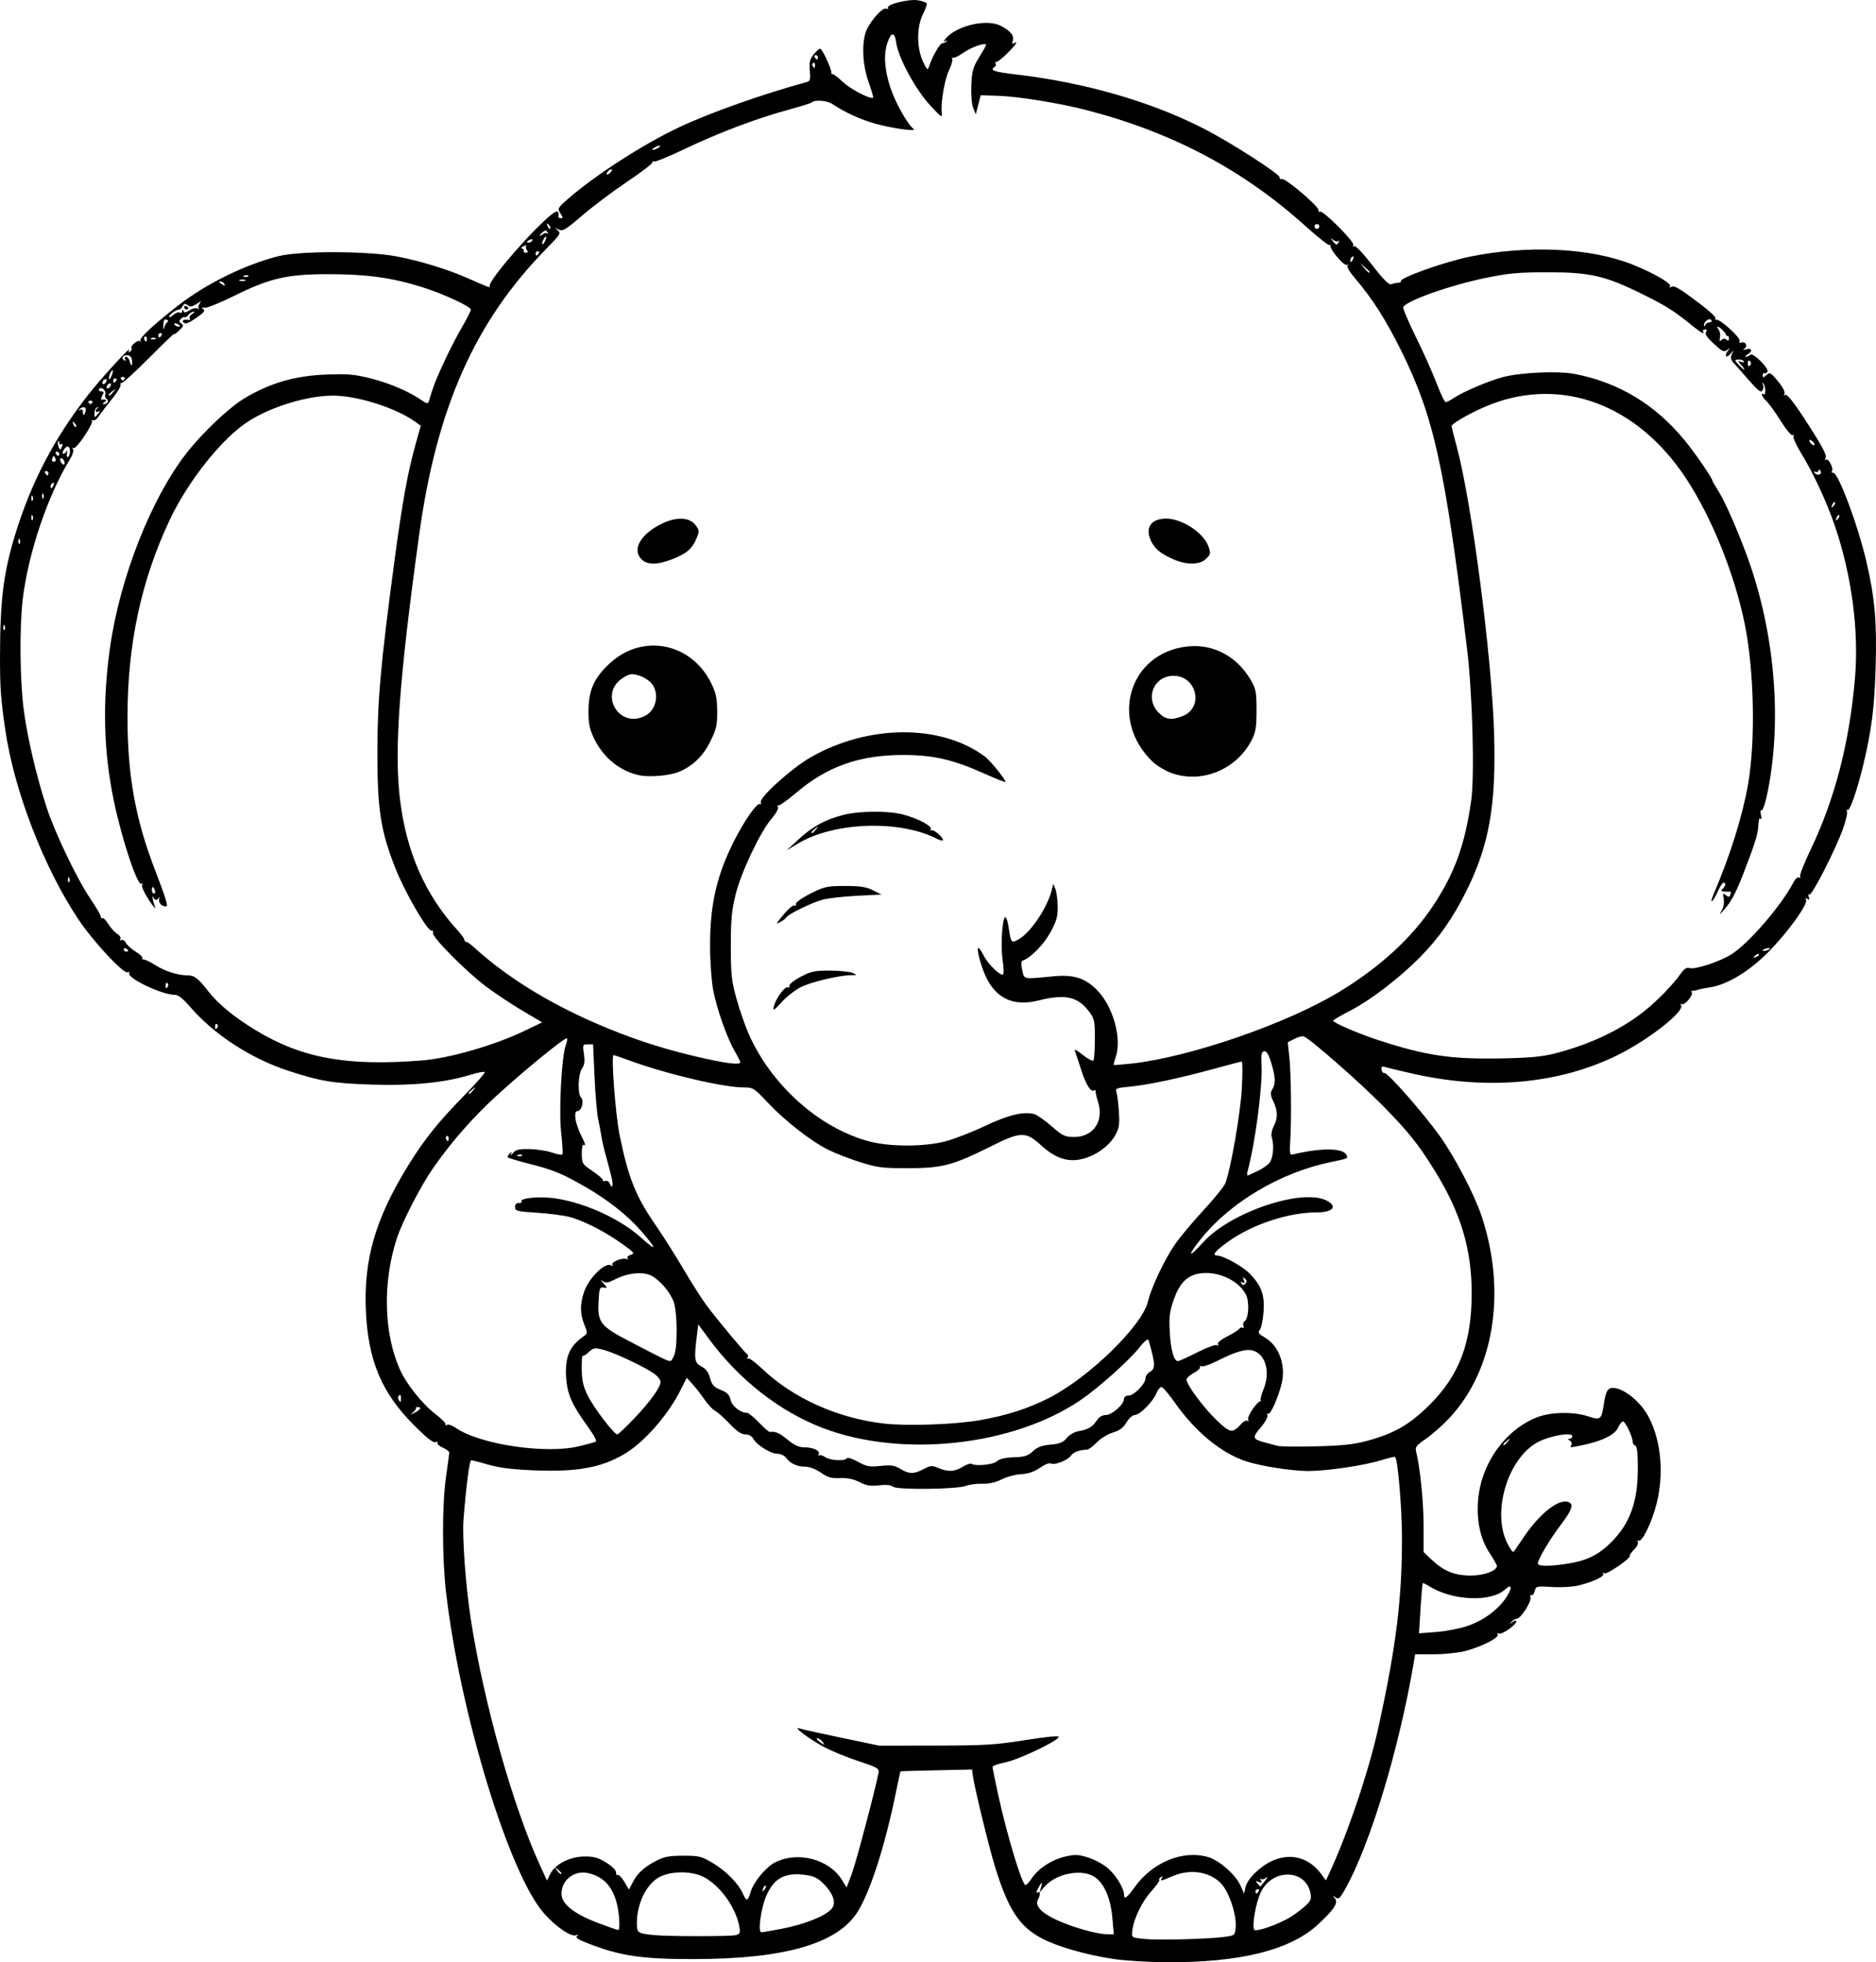 <?xml version="1.0" encoding="UTF-8" standalone="no"?>
<!-- Created with Inkscape (http://www.inkscape.org/) -->

<svg
   width="230.279mm"
   height="240.898mm"
   viewBox="0 0 230.28 240.898"
   version="1.1"
   id="svg1"
   xml:space="preserve"
   xmlns="http://www.w3.org/2000/svg"
   xmlns:svg="http://www.w3.org/2000/svg"><defs
     id="defs1" /><g
     id="layer1"
     transform="translate(54.083,51.439)"><path
       style="fill:#000000"
       d="m 82.564,189.055 c -3.354,-0.502 -6.893,-1.524 -8.801,-2.54 -2.741,-1.461 -4.101,-3.556 -5.716,-8.805 -0.774,-2.515 -2.55,-9.834 -2.729,-11.245 l -0.084,-0.661 -4.366,0.093 c -2.401,0.051 -4.387,0.113 -4.414,0.137 -0.027,0.024 -0.301,1.281 -0.609,2.793 -1.267,6.216 -3.041,11.767 -4.575,14.315 -2.416,4.014 -8.891,5.918 -20.168,5.933 -6.537,0.008 -9.172,-0.397 -13.297,-2.044 -0.978,-0.39 -1.292,-0.627 -1.058,-0.795 0.229,-0.165 0.182,-0.191 -0.15,-0.084 -0.628,0.204 -2.429,-1.036 -3.893,-2.679 -4.275,-4.802 -10.302,-24.529 -12.026,-39.362 -0.503,-4.326 -0.506,-10.841 -0.006,-14.289 0.211,-1.455 0.387,-2.766 0.392,-2.912 0.005,-0.146 -0.349,-0.425 -0.787,-0.618 -0.437,-0.194 -0.729,-0.459 -0.648,-0.591 0.081,-0.131 -0.037,-0.168 -0.262,-0.082 -0.278,0.107 -1.154,-0.595 -2.728,-2.186 -3.863,-3.904 -5.505,-7.794 -5.802,-13.747 -0.323,-6.467 1.158,-11.565 5.293,-18.214 1.909,-3.071 3.637,-5.224 6.691,-8.337 1.492,-1.522 2.663,-2.849 2.601,-2.949 -0.062,-0.1 -0.823,0.038 -1.691,0.308 -3.147,0.979 -7.19,1.385 -12.183,1.222 -4.772,-0.156 -6.299,-0.408 -10.186,-1.679 -4.683,-1.532 -9.162,-4.45 -12.16,-7.922 -0.87,-1.008 -1.424,-1.427 -1.885,-1.427 -1.537,0 -5.882,-2.084 -5.53,-2.652 0.086,-0.139 -0.011,-0.188 -0.214,-0.11 -0.523,0.201 -4.226,-3.789 -6.044,-6.513 -4.246,-6.361 -7.883,-15.807 -8.971,-23.302 -0.555,-3.818 -0.65,-5.175 -0.639,-9.095 0.018,-6.813 0.425,-10.091 1.828,-14.715 1.959,-6.457 4.8,-11.91 9.016,-17.3 1.608,-2.056 5.413,-6.196 5.008,-5.449 -0.135,0.248 -0.099,0.308 0.108,0.18 0.17,-0.105 0.251,-0.286 0.179,-0.402 -0.187,-0.302 0.783,-1.116 1.046,-0.878 0.121,0.109 0.147,0.071 0.058,-0.085 -0.168,-0.295 1.621,-1.962 4.574,-4.264 3.461,-2.697 8.263,-5.063 12.373,-6.095 2.638,-0.663 10.894,-0.646 14.483,0.029 2.866,0.539 6.365,1.614 8.79,2.7 2.069,0.927 2.876,1.236 2.658,1.018 -0.559,-0.559 7.617,-9.643 8.299,-9.221 0.145,0.09 0.208,0.31 0.139,0.49 -0.069,0.179 0.043,0.326 0.248,0.326 0.315,0 0.312,-0.093 -0.02,-0.6 -0.374,-0.571 -0.333,-0.653 0.858,-1.704 3.275,-2.889 9.351,-6.812 13.75,-8.877 3.82,-1.793 10.126,-4.025 15.706,-5.559 0.335,-0.092 0.399,-0.378 0.305,-1.368 -0.095,-1.001 -0.004,-1.397 0.455,-1.979 0.316,-0.4 0.682,-0.728 0.812,-0.728 0.257,0 1.48,2.649 1.375,2.977 -0.035,0.109 0.026,0.173 0.135,0.142 0.109,-0.031 0.699,0.417 1.312,0.997 0.942,0.892 3.414,2.162 3.683,1.892 0.046,-0.046 -0.208,-0.91 -0.565,-1.921 -0.695,-1.97 -0.85,-4.315 -0.395,-5.956 0.333,-1.198 2.05,-3.24 2.561,-3.044 0.207,0.08 0.307,0.031 0.221,-0.107 -0.25,-0.405 2.619,-1.118 3.689,-0.918 0.519,0.097 0.996,0.263 1.061,0.368 0.065,0.105 -0.145,0.716 -0.466,1.359 -0.777,1.555 -0.772,4.118 0.013,5.799 0.464,0.994 0.583,1.103 0.719,0.661 0.356,-1.151 1.347,-2.91 1.639,-2.91 0.17,0 0.408,-0.108 0.529,-0.241 0.131,-0.143 0.059,-0.152 -0.176,-0.021 -0.235,0.131 -0.182,-0.025 0.132,-0.383 1.356,-1.544 5.009,-2.371 6.673,-1.511 1.23,0.636 1.704,1.207 1.51,1.819 -0.113,0.355 -0.071,0.474 0.123,0.353 0.624,-0.386 0.244,0.184 -0.832,1.245 -0.618,0.61 -1.223,1.079 -1.343,1.041 -0.12,-0.038 -0.148,0.045 -0.062,0.184 0.086,0.139 0.035,0.328 -0.113,0.419 -0.655,0.405 -0.085,0.609 2.575,0.918 8.463,0.985 16.579,3.323 23.085,6.651 3.305,1.69 9.41,5.619 9.33,6.003 -0.035,0.166 0.084,0.25 0.265,0.186 0.42,-0.149 4.585,3.4 4.488,3.824 -0.04,0.176 0.034,0.253 0.165,0.173 0.359,-0.222 4.337,3.76 4.115,4.119 -0.112,0.181 -0.072,0.232 0.1,0.126 0.167,-0.103 1.102,0.877 2.224,2.33 1.358,1.759 2.055,2.46 2.333,2.348 0.218,-0.088 0.597,-0.169 0.84,-0.179 0.244,-0.01 0.398,-0.092 0.343,-0.182 -0.244,-0.395 5.302,-2.378 8.458,-3.023 7.109,-1.454 14.786,-1.089 19.923,0.946 2.594,1.028 4.871,2.34 4.658,2.685 -0.104,0.168 -0.046,0.202 0.144,0.084 0.365,-0.226 1.007,0.154 3.662,2.168 1.052,0.798 1.847,1.559 1.766,1.69 -0.081,0.131 -0.036,0.205 0.101,0.165 0.426,-0.125 3.01,2.211 2.865,2.59 -0.084,0.217 0.002,0.301 0.221,0.217 0.501,-0.192 0.82,0.434 0.378,0.74 -0.259,0.179 -0.191,0.204 0.231,0.085 0.707,-0.199 0.8,0.252 0.132,0.641 -0.255,0.148 -0.338,0.273 -0.185,0.278 0.153,0.004 0.394,-0.108 0.535,-0.249 0.325,-0.325 2.35,1.7 2.102,2.102 -0.095,0.154 -0.264,0.224 -0.376,0.156 -0.111,-0.069 -0.202,0.049 -0.202,0.261 0,0.329 0.068,0.325 0.456,-0.026 0.42,-0.38 0.533,-0.318 1.434,0.781 0.576,0.703 0.898,1.324 0.782,1.51 -0.124,0.2 -0.084,0.247 0.109,0.129 0.193,-0.119 1.015,0.904 2.252,2.803 2.365,3.633 2.895,4.636 2.655,5.025 -0.103,0.166 -0.066,0.225 0.083,0.133 0.314,-0.194 0.951,1.066 0.725,1.432 -0.085,0.138 -0.022,0.219 0.14,0.179 0.592,-0.145 3.025,6.343 4.091,10.908 1.041,4.456 1.301,7.464 1.13,13.07 -0.149,4.9 -0.492,7.607 -1.497,11.815 -0.751,3.147 -1.671,5.794 -1.953,5.62 -0.142,-0.088 -0.174,-0.023 -0.071,0.143 0.103,0.166 -0.11,1.125 -0.473,2.132 -0.949,2.63 -3.834,8.282 -4.134,8.096 -0.147,-0.091 -0.18,0.035 -0.08,0.297 0.128,0.332 0.08,0.396 -0.176,0.237 -0.234,-0.144 -0.287,-0.114 -0.161,0.09 0.307,0.497 -2.177,3.959 -4.606,6.418 -2.405,2.435 -5.121,4.065 -7.276,4.367 -0.582,0.082 -1.237,0.216 -1.455,0.3 -0.218,0.083 -0.495,0.13 -0.615,0.103 -0.12,-0.027 -0.151,0.059 -0.07,0.191 0.216,0.349 -0.894,1.662 -1.229,1.455 -0.175,-0.108 -0.207,-0.05 -0.083,0.151 0.449,0.727 -3.902,4.157 -7.661,6.038 -7.233,3.62 -16.127,4.434 -25.377,2.322 -1.588,-0.363 -3.096,-0.726 -3.352,-0.806 -0.339,-0.108 -0.442,-0.02 -0.384,0.327 0.044,0.261 0.203,0.447 0.355,0.415 0.387,-0.084 4.766,4.899 6.802,7.739 1.821,2.54 4.248,7.183 5.118,9.79 3.099,9.283 1.571,18.939 -3.927,24.817 -0.85,0.909 -2.155,2.065 -2.9,2.569 -1.128,0.764 -1.33,1.019 -1.205,1.527 0.498,2.033 0.923,6.196 0.924,9.06 l 0.002,3.32 0.992,0.938 c 1.496,1.414 2.827,1.949 4.829,1.941 1.639,-0.007 3.175,-0.583 3.175,-1.191 0,-0.116 -0.401,-0.82 -0.892,-1.565 -1.122,-1.704 -1.611,-3.923 -1.419,-6.439 0.347,-4.543 3.353,-8.756 7.323,-10.264 1.673,-0.636 4.475,-0.671 6.214,-0.079 1.482,0.505 1.621,0.396 1.896,-1.49 0.243,-1.664 0.512,-2.084 1.283,-1.999 1.386,0.152 3.342,1.821 4.274,3.648 1.504,2.948 1.845,6.955 0.905,10.631 -0.582,2.276 -1.789,4.727 -2.201,4.472 -0.152,-0.094 -0.186,-0.034 -0.08,0.138 0.103,0.167 -0.104,0.595 -0.46,0.951 -0.356,0.356 -0.598,0.698 -0.537,0.759 0.237,0.237 -2.8,2.341 -3.106,2.152 -0.185,-0.115 -0.248,-0.084 -0.151,0.072 0.194,0.315 -1.27,0.996 -3.071,1.429 -0.697,0.168 -2.147,0.248 -3.223,0.179 -1.887,-0.121 -1.961,-0.103 -2.114,0.506 -0.087,0.347 -0.263,0.567 -0.391,0.488 -0.128,-0.079 -0.184,0.065 -0.126,0.32 0.121,0.527 -1.213,2.58 -1.677,2.58 -0.168,0 -0.46,0.173 -0.649,0.384 -0.297,0.332 -0.281,0.336 0.119,0.034 0.255,-0.193 0.463,-0.231 0.463,-0.085 0,0.433 -1.829,1.697 -2.159,1.493 -0.184,-0.114 -0.232,-0.071 -0.121,0.108 0.236,0.381 -1.983,1.514 -3.989,2.037 -0.833,0.217 -2.556,0.395 -3.829,0.395 h -2.314 l -0.169,0.992 c -1.809,10.644 -5.327,22.289 -8.396,27.789 -0.68,1.219 -0.835,1.354 -1.213,1.058 -0.384,-0.3 -0.393,-0.287 -0.078,0.115 0.439,0.561 -0.051,1.331 -2.018,3.172 -3.424,3.203 -9.606,4.744 -18.786,4.683 -2.141,-0.014 -5.023,-0.195 -6.406,-0.402 z m 13.758,-2.716 c 1.156,-0.162 1.193,-0.196 1.274,-1.184 0.129,-1.568 -0.856,-4.454 -1.853,-5.429 -1.451,-1.419 -3.765,-1.743 -5.904,-0.826 -1.434,0.615 -1.552,0.635 -1.298,0.224 0.121,-0.195 0.072,-0.233 -0.134,-0.106 -0.178,0.11 -0.259,0.264 -0.181,0.342 0.078,0.078 -0.384,0.727 -1.027,1.442 -1.148,1.277 -2.148,3.393 -2.307,4.883 -0.079,0.742 -0.05,0.76 1.507,0.922 1.698,0.177 7.953,0.009 9.922,-0.267 z m -60.104,-0.203 c 0.548,-0.147 0.598,-0.273 0.441,-1.106 -0.49,-2.613 -2.825,-5.574 -4.952,-6.28 -1.596,-0.53 -3.76,-0.389 -4.966,0.323 -1.532,0.905 -2.646,3.251 -2.649,5.578 -0.002,1.212 0.081,1.27 2.115,1.479 1.665,0.171 9.377,0.177 10.011,0.007 z m 46.239,-2.142 c -0.206,-2.343 -0.959,-4.122 -2.096,-4.947 -1.535,-1.114 -4.768,-0.525 -6.219,1.133 l -0.617,0.705 0.187,-0.661 c 0.214,-0.757 0.074,-0.676 -0.398,0.23 -0.211,0.404 -0.223,0.563 -0.036,0.447 0.361,-0.223 0.378,0.253 0.032,0.899 -0.394,0.737 0.489,1.657 2.427,2.527 1.949,0.875 4.728,1.659 6.004,1.693 l 0.896,0.024 z m -40.683,1.382 c 2.792,-0.53 5.403,-1.554 6.187,-2.428 0.616,-0.686 0.31,-1.8 -0.822,-2.989 -0.744,-0.782 -1.235,-1.047 -2.211,-1.194 -2.604,-0.391 -3.995,0.328 -4.955,2.56 -0.654,1.52 -1.05,4.455 -0.602,4.455 0.15,0 1.231,-0.182 2.404,-0.404 z m 62.644,-1.519 c 0.568,-0.361 1.369,-0.972 1.78,-1.357 0.629,-0.589 0.719,-0.835 0.57,-1.554 -0.622,-2.996 -4.767,-2.997 -6.123,-0.002 -0.589,1.301 -1.064,4.065 -0.777,4.528 0.203,0.328 3.133,-0.711 4.551,-1.614 z m -82.522,0.005 c -0.295,-3.141 -1.532,-4.865 -3.841,-5.354 -1.669,-0.353 -3.238,0.898 -3.215,2.563 0.017,1.237 1.514,2.44 4.406,3.54 1.283,0.488 2.439,0.891 2.569,0.896 0.131,0.005 0.167,-0.731 0.082,-1.645 z m 16.171,-3.055 c 0.369,-1.232 1.888,-3.053 3.016,-3.615 2.784,-1.389 6.608,-0.381 8.175,2.155 l 0.58,0.939 0.638,-1.685 c 0.53,-1.401 3.015,-10.821 3.298,-12.501 0.07,-0.415 -0.352,-0.639 -2.562,-1.357 -1.455,-0.473 -3.42,-1.293 -4.366,-1.822 -1.862,-1.042 -3.704,-2.471 -2.778,-2.157 0.291,0.099 2.613,0.615 5.159,1.146 l 4.63,0.966 6.879,-0.01 c 6.036,-0.009 7.391,-0.092 11.054,-0.676 2.683,-0.428 4.142,-0.563 4.084,-0.378 -0.163,0.519 -4.89,2.767 -6.526,3.105 -0.88,0.182 -1.601,0.428 -1.601,0.547 0,0.119 0.302,1.613 0.671,3.321 1.075,4.974 2.963,11.228 3.385,11.208 0.118,-0.005 0.476,-0.398 0.795,-0.872 0.814,-1.208 2.445,-2.259 4.091,-2.635 1.188,-0.272 1.61,-0.255 2.778,0.114 0.758,0.239 1.827,0.807 2.377,1.261 0.996,0.822 2.043,2.502 2.043,3.277 0,0.68 0.354,0.443 1.284,-0.862 2.218,-3.11 5.973,-4.644 9.086,-3.711 1.342,0.402 3.339,2.166 3.92,3.463 l 0.455,1.017 0.152,-0.742 c 0.211,-1.03 1.77,-2.592 3.27,-3.275 2.281,-1.039 4.532,-0.44 6.043,1.607 l 0.58,0.786 0.339,-0.724 c 2.271,-4.852 4.893,-12.594 6.069,-17.922 2.191,-9.927 2.937,-15.9 2.924,-23.416 -0.006,-3.704 -0.504,-9.598 -0.839,-9.933 -0.055,-0.055 -0.83,0.127 -1.721,0.404 -2.098,0.653 -6.659,1.327 -8.974,1.325 -2.031,-9.5e-4 -5.908,-0.616 -7.683,-1.218 -3.052,-1.036 -6.174,-3.629 -8.697,-7.221 -0.722,-1.029 -1.448,-1.872 -1.612,-1.875 -0.164,-0.002 -0.448,0.357 -0.631,0.799 -0.431,1.041 -2.03,2.636 -2.642,2.636 -0.263,0 -0.718,0.409 -1.013,0.91 -0.393,0.665 -0.844,1.001 -1.68,1.249 -0.629,0.186 -1.514,0.729 -1.968,1.207 -0.454,0.477 -0.99,0.877 -1.191,0.888 -1.023,0.055 -1.68,0.305 -1.999,0.759 -0.404,0.576 -2.052,1.198 -2.478,0.935 -0.157,-0.097 -0.749,0.145 -1.316,0.538 -0.706,0.489 -1.433,0.736 -2.306,0.783 -0.701,0.038 -1.778,0.325 -2.392,0.639 -0.73,0.373 -1.552,0.558 -2.375,0.535 -0.692,-0.019 -1.592,0.098 -2.002,0.259 -1.086,0.429 -8.461,0.514 -8.957,0.103 -0.256,-0.212 -0.846,-0.27 -1.711,-0.168 -1.034,0.122 -1.554,0.037 -2.4,-0.395 -0.738,-0.377 -1.494,-0.533 -2.388,-0.494 -1.053,0.046 -1.512,-0.085 -2.358,-0.671 -0.621,-0.43 -1.402,-0.728 -1.913,-0.728 -0.999,0 -1.872,-0.406 -2.365,-1.1 -0.19,-0.268 -0.668,-0.487 -1.063,-0.487 -0.822,0 -2.544,-1.081 -2.96,-1.857 -0.17,-0.318 -0.554,-0.524 -0.974,-0.524 -0.488,0 -1.053,-0.383 -1.909,-1.294 -0.669,-0.712 -1.462,-1.419 -1.764,-1.572 -0.302,-0.152 -0.897,-0.783 -1.323,-1.402 -0.426,-0.619 -1.092,-1.475 -1.481,-1.903 l -0.706,-0.778 -0.787,1.558 c -1.564,3.099 -4.513,6.435 -6.929,7.84 -2.803,1.63 -5.719,2.164 -10.788,1.975 -2.807,-0.105 -4.431,-0.299 -5.811,-0.697 -1.053,-0.304 -2.02,-0.552 -2.147,-0.552 -0.209,0 -0.602,3.023 -0.942,7.25 -0.176,2.186 0.267,8.239 0.901,12.315 1.594,10.253 5.181,22.984 8.523,30.25 l 0.825,1.793 0.384,-0.792 c 0.584,-1.205 2.399,-2.148 4.177,-2.169 1.19,-0.014 1.713,0.132 2.714,0.757 0.732,0.457 1.225,0.955 1.204,1.215 -0.02,0.242 0.069,0.375 0.198,0.296 0.129,-0.08 0.493,0.293 0.808,0.828 l 0.574,0.973 0.459,-0.891 c 0.583,-1.131 1.389,-1.87 2.891,-2.652 0.96,-0.5 1.602,-0.62 3.318,-0.62 1.961,0 2.247,0.072 3.668,0.926 1.622,0.974 3.104,2.493 3.66,3.749 0.437,0.987 0.589,0.946 0.949,-0.255 z m 62.357,-0.054 c 0.09,-0.146 0.037,-0.265 -0.117,-0.265 -0.154,0 -0.28,0.119 -0.28,0.265 0,0.146 0.052,0.265 0.117,0.265 0.064,0 0.19,-0.119 0.28,-0.265 z m -60.508,-0.668 c -0.082,-0.082 -0.229,0.065 -0.329,0.326 -0.144,0.377 -0.113,0.407 0.148,0.148 0.181,-0.179 0.262,-0.393 0.181,-0.474 z m 61.305,-0.65 c 0.319,-0.398 0.36,-0.529 0.105,-0.333 -0.232,0.178 -0.519,0.236 -0.638,0.128 -0.119,-0.108 -0.118,-0.027 0.002,0.18 0.166,0.286 0.104,0.332 -0.26,0.192 -0.407,-0.156 -0.427,-0.123 -0.138,0.226 0.187,0.225 0.354,0.377 0.371,0.337 0.017,-0.04 0.268,-0.368 0.558,-0.729 z m -86.389,-0.898 c 0,-0.055 -0.208,-0.263 -0.463,-0.463 -0.42,-0.329 -0.429,-0.32 -0.1,0.1 0.346,0.441 0.563,0.581 0.563,0.363 z m 32.015,-16.172 c -0.181,-0.218 -0.457,-0.397 -0.612,-0.397 -0.156,0 -0.052,0.175 0.231,0.388 0.664,0.502 0.793,0.505 0.381,0.008 z M 126.001,148.197 c 1.96,-0.656 3.763,-1.968 4.779,-3.478 0.794,-1.18 0.743,-1.815 -0.083,-1.046 -1.756,1.636 -6.598,1.412 -9.446,-0.437 -0.332,-0.216 -0.644,-0.346 -0.692,-0.29 -0.049,0.056 -0.172,1.46 -0.273,3.119 l -0.184,3.017 2.112,-0.163 c 1.162,-0.09 2.866,-0.415 3.787,-0.723 z m 12.39,-7.673 c 2.3,-0.364 3.737,-1.07 5.274,-2.592 2.304,-2.28 3.289,-4.975 3.297,-9.02 0.004,-1.926 -0.091,-2.792 -0.314,-2.866 -0.176,-0.059 -0.32,-0.274 -0.32,-0.48 0,-0.611 -0.897,-2.493 -1.188,-2.493 -0.148,0 -0.422,0.344 -0.609,0.765 -0.38,0.859 -1.93,1.633 -4.235,2.116 -1.722,0.361 -1.713,0.361 -1.49,-5.1e-4 0.1,-0.162 0.018,-0.398 -0.183,-0.525 -0.264,-0.167 -0.273,-0.232 -0.034,-0.235 0.182,-0.002 0.331,-0.14 0.331,-0.306 0,-0.558 -2.838,-0.054 -4.313,0.766 -3.575,1.988 -5.533,8.373 -3.745,12.214 0.367,0.788 0.757,1.324 0.866,1.191 0.109,-0.134 0.636,-0.898 1.17,-1.7 1.835,-2.753 4.069,-4.624 5.31,-4.446 0.968,0.138 0.8,0.865 -0.64,2.763 -1.42,1.872 -2.881,4.324 -2.881,4.835 0,0.363 1.466,0.368 3.704,0.013 z m -79.094,-11.602 c 0.838,-0.449 1.026,-0.463 1.812,-0.132 1.194,0.502 1.971,0.464 2.974,-0.147 0.466,-0.283 0.95,-0.452 1.075,-0.375 0.53,0.328 2.651,0.122 3.12,-0.303 0.327,-0.296 1.021,-0.46 2.087,-0.494 1.315,-0.041 1.728,-0.172 2.333,-0.738 0.547,-0.512 1.105,-0.721 2.176,-0.817 1.14,-0.102 1.553,-0.271 1.984,-0.81 0.309,-0.386 0.932,-0.749 1.441,-0.838 1.203,-0.211 1.722,-0.515 2.247,-1.317 0.281,-0.429 0.684,-0.672 1.116,-0.672 0.752,0 2.223,-1.299 2.223,-1.964 0,-0.247 0.226,-0.417 0.555,-0.417 0.671,0 2.091,-1.45 2.091,-2.135 0,-0.271 0.238,-0.619 0.529,-0.775 0.712,-0.381 0.687,-0.996 -0.163,-3.926 -0.061,-0.21 -0.53,0.187 -1.156,0.978 -1.222,1.546 -5.028,4.941 -7.181,6.407 -8.316,5.66 -21.997,7.136 -31.678,3.416 -5.283,-2.03 -10.24,-5.913 -13.932,-10.915 l -1.321,-1.79 -0.172,1.393 c -0.36,2.908 -0.297,3.326 0.559,3.769 0.548,0.284 0.867,0.715 1.061,1.434 0.228,0.845 0.462,1.103 1.309,1.442 0.795,0.318 1.073,0.599 1.21,1.223 0.169,0.771 1.211,1.594 2.018,1.594 0.178,0 0.837,0.536 1.465,1.192 0.628,0.655 1.233,1.177 1.344,1.159 0.657,-0.106 1.199,0.132 2.186,0.956 0.799,0.668 1.365,0.926 2.027,0.926 1.126,0 2.022,0.441 1.775,0.873 -0.1,0.175 -0.088,0.232 0.027,0.128 0.115,-0.104 0.458,-0.015 0.763,0.198 0.612,0.429 2.435,0.527 2.672,0.143 0.083,-0.134 0.696,0.06 1.361,0.432 1.055,0.59 1.411,0.655 2.775,0.513 1.287,-0.134 1.718,-0.07 2.425,0.361 1.074,0.655 1.676,0.66 2.861,0.025 z m -42.256,-2.817 c 0.894,-0.224 1.778,-0.46 1.963,-0.524 0.224,-0.077 -0.098,-0.718 -0.959,-1.907 -1.919,-2.652 -2.483,-3.924 -2.627,-5.921 -0.182,-2.533 0.376,-3.897 2.082,-5.092 0.559,-0.392 0.563,-0.432 0.143,-1.483 -0.539,-1.347 -0.547,-2.489 -0.03,-4.007 0.592,-1.738 2.606,-3.71 3.331,-3.262 0.19,0.118 0.248,0.084 0.144,-0.084 -0.204,-0.33 1.344,-0.935 1.75,-0.684 0.151,0.093 0.198,0.046 0.105,-0.105 -0.094,-0.151 0.095,-0.345 0.419,-0.43 0.522,-0.136 0.392,-0.295 -1.127,-1.374 -2.152,-1.529 -4.759,-2.85 -6.479,-3.284 -0.728,-0.183 -2.514,-0.41 -3.969,-0.503 -2.413,-0.154 -2.646,-0.216 -2.646,-0.698 0,-0.34 0.164,-0.516 0.46,-0.493 0.253,0.02 0.403,-0.056 0.334,-0.168 -0.185,-0.299 0.858,-0.522 2.461,-0.526 3.699,-0.01 9.169,2.203 12.198,4.934 2.017,1.818 2.025,1.491 0.021,-0.803 -1.732,-1.983 -4.122,-3.861 -7.007,-5.509 -2.775,-1.585 -3.742,-1.979 -6.719,-2.741 -1.367,-0.35 -2.55,-0.7 -2.628,-0.778 -0.078,-0.078 0.016,-0.289 0.21,-0.468 0.283,-0.263 0.315,-0.249 0.161,0.071 -0.105,0.218 0.002,0.159 0.238,-0.132 0.352,-0.434 0.723,-0.523 2.07,-0.496 0.903,0.018 2.149,0.213 2.769,0.433 0.62,0.22 1.182,0.312 1.248,0.205 0.066,-0.107 -0.005,-1.314 -0.158,-2.682 -0.299,-2.674 0.056,-9.361 0.569,-10.711 0.149,-0.392 0.211,-0.773 0.138,-0.846 -0.187,-0.187 -5.294,3.979 -8.627,7.037 -2.997,2.75 -5.628,5.759 -7.862,8.991 -1.478,2.138 -3.736,6.528 -4.388,8.529 -1.755,5.39 -1.616,11.597 0.361,16.067 0.794,1.795 2.787,4.3 4.379,5.504 0.758,0.573 1.313,1.149 1.235,1.281 -0.078,0.132 -0.004,0.154 0.165,0.049 0.169,-0.104 0.634,0.042 1.033,0.325 2.919,2.072 11.165,3.308 15.24,2.285 z m 96.547,-0.613 c 3.429,-0.912 5.356,-2.014 7.818,-4.468 3.652,-3.641 5.157,-7.634 5.162,-13.693 0.005,-5.38 -1.342,-9.876 -4.476,-14.949 -2.091,-3.384 -3.277,-4.868 -6.531,-8.171 -2.757,-2.798 -8.816,-8.108 -9.591,-8.406 -0.187,-0.072 -0.708,0.06 -1.159,0.293 l -0.819,0.423 0.2,1.911 c 0.215,2.058 0.266,7.797 0.093,10.378 -0.085,1.266 -0.032,1.569 0.265,1.498 3.418,-0.828 6.1,-0.833 6.607,-0.014 0.297,0.481 0.287,0.486 -1.897,0.938 -6.147,1.272 -12.29,4.905 -15.914,9.411 -1.772,2.203 -1.588,2.481 0.277,0.417 3.328,-3.684 12.146,-6.653 15.148,-5.101 1.388,0.718 0.765,1.448 -1.233,1.448 -3.456,0 -7.869,1.457 -10.846,3.581 -1.629,1.162 -2.062,1.707 -1.362,1.713 0.734,0.006 3.138,1.341 3.984,2.212 1.451,1.494 1.856,2.611 1.706,4.703 -0.071,0.993 -0.276,1.983 -0.456,2.2 -0.273,0.329 -0.17,0.486 0.617,0.951 1.789,1.056 2.637,3.502 2.018,5.825 -0.469,1.76 -1.353,3.697 -1.614,3.536 -0.127,-0.078 -0.169,0.017 -0.094,0.212 0.075,0.195 -0.302,0.867 -0.839,1.494 -1.076,1.257 -1.019,1.41 0.696,1.863 0.509,0.134 1.164,0.307 1.455,0.383 0.291,0.076 2.375,0.097 4.63,0.047 3.075,-0.068 4.615,-0.228 6.153,-0.637 z m 17.428,0.029 c 0.329,-0.42 0.32,-0.429 -0.1,-0.1 -0.255,0.2 -0.463,0.408 -0.463,0.463 0,0.218 0.217,0.078 0.563,-0.363 z M 23.785,122.684 c 1.946,-2.049 3.217,-3.819 3.217,-4.481 0,-0.211 -0.298,-0.617 -0.662,-0.904 -0.99,-0.779 -4.852,-2.624 -6.276,-2.999 -1.164,-0.306 -1.292,-0.289 -1.872,0.256 -0.342,0.321 -0.681,0.525 -0.754,0.453 -0.072,-0.072 -0.123,0.671 -0.113,1.651 0.015,1.38 0.181,2.111 0.738,3.238 0.733,1.484 3.229,4.763 3.625,4.763 0.12,0 1.064,-0.889 2.096,-1.976 z m 74.494,0.684 c 0.272,-0.301 0.617,-0.472 0.766,-0.381 0.151,0.093 0.19,0.037 0.088,-0.128 -0.1,-0.162 0.168,-0.779 0.596,-1.37 0.428,-0.591 0.83,-0.983 0.892,-0.87 0.062,0.113 0.078,0.059 0.035,-0.119 -0.043,-0.178 0.107,-0.767 0.333,-1.307 0.875,-2.095 0.343,-4.264 -1.177,-4.794 -0.859,-0.299 -2.133,0.053 -4.488,1.243 -0.914,0.462 -1.795,0.756 -1.959,0.655 -0.164,-0.101 -0.227,-0.07 -0.141,0.07 0.086,0.14 -0.252,0.475 -0.753,0.744 -0.5,0.27 -0.91,0.636 -0.91,0.815 0,0.626 2.104,3.468 3.684,4.975 1.706,1.627 1.952,1.665 3.035,0.468 z m -32.119,-0.446 c 3.297,-0.572 6.003,-1.443 8.564,-2.756 4.888,-2.507 11.367,-8.819 12.092,-11.781 0.45,-1.84 2.071,-5.253 3.39,-7.14 0.61,-0.873 2.176,-2.739 3.479,-4.146 1.303,-1.407 2.493,-2.883 2.644,-3.28 0.679,-1.785 1.872,-8.673 2.026,-11.691 0.091,-1.783 0.087,-3.241 -0.009,-3.241 -0.096,0 -1.632,0.401 -3.414,0.891 -4.199,1.154 -8.074,1.975 -10.338,2.19 -1.686,0.16 -1.794,0.209 -1.624,0.728 0.1,0.306 0.233,1.39 0.295,2.409 0.096,1.578 0.023,2.007 -0.495,2.899 -0.741,1.278 -2.307,2.401 -3.939,2.826 -1.784,0.465 -3.352,-0.044 -5.125,-1.665 -1.88,-1.718 -2.475,-1.705 -6.162,0.136 -4.669,2.33 -5.948,2.669 -10.116,2.677 -3.206,0.006 -3.816,-0.071 -5.953,-0.748 -1.31,-0.415 -3.068,-1.099 -3.908,-1.52 -2.125,-1.065 -5.31,-3.552 -7.394,-5.773 -1.676,-1.786 -1.814,-1.874 -2.954,-1.874 -2.53,0 -9.465,-1.632 -14.028,-3.301 -1.004,-0.367 -1.885,-0.668 -1.959,-0.668 -0.318,0 0.233,7.3 0.742,9.814 1.048,5.185 1.98,7.529 4.353,10.956 0.907,1.31 2.49,3.81 3.517,5.556 1.027,1.746 2.32,3.77 2.873,4.498 1.466,1.931 4.702,5.806 4.935,5.91 0.11,0.049 0.121,0.227 0.024,0.397 -0.097,0.169 -0.078,0.219 0.042,0.111 0.12,-0.109 0.899,0.452 1.731,1.246 3.807,3.632 9.278,6.096 14.986,6.751 2.819,0.324 8.675,0.119 11.724,-0.41 z m -68.686,-1.395 c 0.074,-0.12 -0.038,-0.219 -0.25,-0.219 -0.212,0 -0.328,0.058 -0.257,0.128 0.07,0.07 -0.078,0.295 -0.331,0.5 -0.414,0.335 -0.402,0.344 0.122,0.091 0.319,-0.154 0.641,-0.379 0.716,-0.5 z m -2.336,-1.362 c 0,-0.311 -0.097,-0.428 -0.238,-0.288 -0.131,0.131 -0.158,0.367 -0.06,0.525 0.249,0.403 0.298,0.363 0.298,-0.238 z m 33.837,-8.206 c 0.005,-1.46 -0.141,-2.939 -0.349,-3.528 -0.434,-1.231 -1.682,-2.701 -2.77,-3.263 -1.011,-0.523 -2.89,-0.335 -4.413,0.443 -0.916,0.467 -1.169,0.503 -1.539,0.218 -0.287,-0.222 -0.257,-0.125 0.085,0.275 0.52,0.607 0.52,0.616 0.011,0.525 -0.464,-0.083 -0.527,0.09 -0.61,1.692 -0.137,2.637 0.197,3.055 4.036,5.04 5.343,2.763 4.709,2.544 5.153,1.779 0.264,-0.454 0.39,-1.467 0.396,-3.179 z m 63.909,2.629 c 1.161,-0.591 2.249,-0.99 2.418,-0.885 0.188,0.116 0.236,0.075 0.125,-0.106 -0.112,-0.181 0.329,-0.555 1.131,-0.962 0.723,-0.366 1.39,-0.789 1.483,-0.94 0.093,-0.151 0.279,-0.206 0.413,-0.124 0.134,0.083 0.177,-0.022 0.096,-0.234 -0.081,-0.211 -0.027,-0.458 0.12,-0.549 0.525,-0.324 0.639,-2.412 0.181,-3.298 -0.935,-1.808 -3.601,-2.98 -5.827,-2.562 -1.428,0.268 -2.334,1.217 -3.022,3.164 -0.508,1.439 -0.595,2.119 -0.501,3.928 0.116,2.23 0.503,3.643 0.997,3.643 0.151,0 1.225,-0.484 2.386,-1.075 z m 5.856,-9.045 c -0.267,-0.265 -0.295,-0.231 -0.14,0.176 0.145,0.381 0.106,0.453 -0.157,0.29 -0.242,-0.15 -0.288,-0.115 -0.147,0.112 0.146,0.237 0.284,0.248 0.491,0.041 0.207,-0.207 0.194,-0.38 -0.045,-0.618 z m -77.694,-12.171 c -0.097,-0.473 -0.396,-1.634 -0.665,-2.58 -0.269,-0.946 -0.556,-2.164 -0.637,-2.707 -0.081,-0.543 -0.265,-1.507 -0.407,-2.142 -0.142,-0.635 -0.34,-2.959 -0.44,-5.164 l -0.181,-4.009 h -0.651 c -0.621,0 -0.643,0.054 -0.472,1.189 0.132,0.877 0.07,1.344 -0.235,1.779 -0.482,0.688 -0.56,3.129 -0.115,3.574 0.401,0.401 0.062,1.66 -0.447,1.66 -0.511,0 -0.282,1.511 0.45,2.966 0.536,1.066 0.61,1.37 0.284,1.169 -0.115,-0.071 -0.205,0.427 -0.198,1.108 0.011,1.185 0.067,1.275 1.334,2.128 0.728,0.49 1.295,0.992 1.26,1.116 -0.035,0.124 0.099,0.163 0.297,0.088 0.198,-0.076 0.431,0.048 0.518,0.274 0.282,0.735 0.486,0.436 0.306,-0.448 z m 79.249,-1.05 c 0.512,-0.235 1.145,-0.663 1.405,-0.951 0.487,-0.538 0.652,-2.143 0.326,-3.171 -0.102,-0.32 -0.002,-0.894 0.234,-1.35 0.531,-1.027 0.519,-1.897 -0.042,-3.073 -0.365,-0.766 -0.391,-1.047 -0.132,-1.461 0.437,-0.699 0.402,-1.555 -0.134,-3.296 -0.32,-1.041 -0.573,-1.451 -0.86,-1.396 -0.323,0.062 -0.388,0.402 -0.319,1.662 0.143,2.608 -0.782,9.656 -1.714,13.062 -0.095,0.347 -0.065,0.579 0.066,0.515 0.131,-0.064 0.658,-0.308 1.17,-0.543 z M 9.997,90.369 c -0.088,-0.088 -0.316,-0.097 -0.507,-0.021 -0.211,0.084 -0.148,0.147 0.16,0.16 0.279,0.011 0.435,-0.051 0.347,-0.139 z M 61.943,88.69 c 1.082,-0.284 3.278,-1.136 4.878,-1.894 2.862,-1.355 4.691,-1.8 6.021,-1.467 0.344,0.086 1.31,0.756 2.146,1.487 1.374,1.202 1.643,1.33 2.792,1.33 2.342,0 3.666,-1.946 2.924,-4.299 -0.195,-0.618 -0.33,-1.223 -0.3,-1.343 0.03,-0.12 -0.051,-0.153 -0.181,-0.072 -0.406,0.251 -1.01,-0.702 -1.577,-2.488 -0.3,-0.946 -0.638,-1.957 -0.749,-2.247 -0.159,-0.413 0.04,-0.335 0.921,0.363 0.618,0.489 1.207,0.806 1.31,0.704 0.102,-0.102 0.186,-1.287 0.186,-2.632 0,-2.272 -0.053,-2.515 -0.741,-3.418 -1.388,-1.82 -2.919,-2.147 -6.193,-1.325 -2.869,0.721 -4.942,-0.119 -6.256,-2.533 -0.66,-1.212 -1.367,-3.678 -1.124,-3.921 0.068,-0.068 0.364,0.35 0.659,0.928 0.552,1.083 2.043,2.536 2.385,2.324 0.106,-0.066 0.08,-0.877 -0.059,-1.804 -0.261,-1.745 -0.034,-5.224 0.341,-5.224 0.117,0 0.296,0.551 0.397,1.224 0.294,1.96 0.342,2.017 1.257,1.486 1.476,-0.856 3.496,-3.87 4.034,-6.018 l 0.199,-0.794 0.259,0.661 c 0.142,0.364 0.268,1.331 0.278,2.149 0.016,1.223 -0.144,1.787 -0.904,3.175 -0.81,1.479 -2.432,3.131 -3.388,3.449 -0.194,0.065 -0.216,0.44 -0.066,1.151 0.251,1.19 0.025,1.144 3.826,0.779 2.478,-0.238 3.87,0.195 5.331,1.656 2.002,2.002 3.116,5.997 2.313,8.298 -0.165,0.473 -0.269,0.89 -0.232,0.927 0.037,0.037 1.057,-0.043 2.267,-0.179 7.157,-0.801 19.062,-4.924 25.449,-8.815 5.048,-3.075 8.945,-6.671 11.569,-10.675 2.584,-3.943 3.812,-7.353 4.588,-12.739 0.443,-3.076 0.164,-13.216 -0.518,-18.81 -2.716,-22.276 -4.057,-28.345 -8.049,-36.424 -1.917,-3.878 -3.619,-6.541 -5.787,-9.051 -0.55,-0.636 -0.923,-1.28 -0.83,-1.43 0.093,-0.15 0.049,-0.199 -0.099,-0.108 -0.308,0.19 -2.107,-1.934 -1.975,-2.333 0.048,-0.146 0.005,-0.182 -0.096,-0.08 -0.101,0.101 -1.42,-0.932 -2.931,-2.296 -7.704,-6.957 -16.393,-11.563 -26.959,-14.292 -3.386,-0.875 -8.438,-1.683 -10.98,-1.756 l -1.984,-0.057 -0.299,1.171 -0.299,1.171 -0.318,-0.794 c -0.184,-0.46 -0.281,-1.639 -0.23,-2.802 0.075,-1.719 0.212,-2.207 0.948,-3.391 0.473,-0.761 0.86,-1.45 0.86,-1.531 0,-0.365 -1.822,0.266 -2.809,0.973 -0.599,0.429 -1.184,0.695 -1.299,0.59 -0.115,-0.104 -0.136,-0.06 -0.047,0.097 0.09,0.158 -0.065,0.753 -0.344,1.323 -0.565,1.156 -1.085,4.051 -0.945,5.269 0.086,0.752 0.008,0.703 -1.48,-0.911 -1.765,-1.915 -3.866,-5.822 -4.11,-7.641 -0.177,-1.317 -0.602,-1.328 -1.056,-0.027 -0.5,1.434 -0.398,3.227 0.309,5.457 0.586,1.846 2.128,4.612 2.895,5.191 0.462,0.349 -2.619,-0.08 -4.688,-0.653 -1.836,-0.509 -3.76,-1.389 -5.277,-2.414 -0.666,-0.45 -2.232,-0.56 -2.581,-0.181 -0.073,0.079 -1.382,0.485 -2.91,0.902 -3.881,1.06 -8.511,2.815 -12.664,4.799 -1.945,0.929 -3.644,1.623 -3.777,1.541 -0.132,-0.082 -0.208,-0.039 -0.168,0.095 0.04,0.134 -1.356,1.204 -3.102,2.377 -1.746,1.173 -4.226,3.036 -5.509,4.14 -2.054,1.767 -2.404,1.974 -2.91,1.729 -0.524,-0.253 -0.534,-0.244 -0.112,0.097 0.429,0.347 0.323,0.519 -1.384,2.256 -8.752,8.909 -13.458,19.476 -15.609,35.043 -2.467,17.854 -3.098,26.577 -2.36,32.601 0.798,6.51 3.122,11.752 7.155,16.14 0.401,0.437 0.735,0.913 0.742,1.058 0.007,0.146 0.113,0.265 0.237,0.265 0.124,0 0.511,0.263 0.86,0.584 3.918,3.601 9.068,6.819 15.09,9.429 4.089,1.772 7.851,3.022 12.135,4.031 3.661,0.862 5.556,1.111 5.556,0.73 0,-0.096 -0.297,-0.682 -0.66,-1.302 -0.948,-1.617 -2.22,-5.203 -2.667,-7.515 -0.211,-1.093 -0.387,-3.536 -0.39,-5.427 -0.009,-5.125 0.808,-8.693 2.968,-12.965 1.251,-2.475 2.811,-4.695 3.151,-4.485 0.131,0.081 0.177,-0.013 0.102,-0.208 -0.219,-0.571 3.767,-4.177 6.099,-5.517 7.071,-4.065 15.971,-4.124 21.374,-0.143 0.688,0.507 2.568,2.814 2.568,3.151 0,0.074 -1.161,-0.385 -2.58,-1.022 -3.831,-1.718 -6.225,-2.274 -9.855,-2.291 -5.417,-0.024 -9.443,1.388 -13.267,4.654 -1.112,0.95 -2.114,1.645 -2.225,1.545 -0.111,-0.1 -0.116,-0.032 -0.01,0.152 0.116,0.201 -0.186,0.776 -0.758,1.445 -1.404,1.641 -3.746,6.573 -4.431,9.333 -0.48,1.936 -0.59,3.124 -0.588,6.35 0.003,3.51 0.086,4.265 0.723,6.533 0.396,1.41 1.079,3.364 1.518,4.342 2.807,6.256 8.638,11.442 14.701,13.076 2.543,0.685 6.78,0.689 9.38,0.007 z m -21.021,-16.616 c 0.223,-0.942 1.386,-2.503 1.714,-2.3 0.14,0.086 0.221,0.004 0.181,-0.184 -0.04,-0.187 0.582,-0.686 1.383,-1.109 1.262,-0.666 1.737,-0.767 3.572,-0.76 1.164,0.005 2.414,0.13 2.778,0.279 0.647,0.264 0.642,0.271 -0.21,0.287 -1.527,0.029 -4.877,0.832 -6.135,1.469 -0.669,0.339 -1.72,1.163 -2.336,1.83 -1.024,1.111 -1.104,1.152 -0.947,0.487 z m 0.618,-10.539 c 0.888,-1.172 1.697,-1.933 1.912,-1.8 0.127,0.078 0.198,-0.009 0.158,-0.193 -0.04,-0.186 0.753,-0.753 1.779,-1.271 1.706,-0.861 2.04,-0.935 4.233,-0.94 1.861,-0.005 2.613,0.11 3.44,0.523 l 1.058,0.529 -3.043,0.154 c -1.673,0.084 -3.575,0.305 -4.227,0.489 -1.363,0.386 -4.122,1.731 -4.368,2.128 -0.091,0.148 -0.428,0.408 -0.747,0.578 -0.544,0.29 -0.556,0.277 -0.197,-0.197 z m 2.394,-9.916 c 1.699,-1.578 3.247,-2.427 5.481,-3.006 1.959,-0.508 5.559,-0.535 7.351,-0.057 1.889,0.504 3.631,1.442 3.407,1.833 -0.101,0.176 -0.085,0.23 0.037,0.12 0.23,-0.209 1.451,0.784 1.451,1.18 0,0.124 -0.327,0.057 -0.728,-0.148 -4.615,-2.368 -12.725,-2.074 -17.132,0.62 l -1.323,0.809 z m 2.15,-1.239 c 0.329,-0.42 0.32,-0.429 -0.1,-0.1 -0.441,0.346 -0.581,0.563 -0.363,0.563 0.055,0 0.263,-0.208 0.463,-0.463 z m -21.73,-6.649 c -2.381,-0.522 -4.404,-2.181 -5.524,-4.529 -0.566,-1.188 -0.69,-1.82 -0.675,-3.44 0.024,-2.531 0.708,-4.021 2.671,-5.815 4.001,-3.656 9.974,-2.456 12.394,2.49 0.581,1.187 0.722,1.85 0.732,3.443 0.011,1.699 -0.105,2.211 -0.833,3.691 -0.888,1.804 -2.151,3.031 -3.849,3.741 -1.156,0.483 -3.656,0.697 -4.917,0.42 z m 0.755,-7.288 c 1.367,-0.707 1.784,-2.719 0.818,-3.947 -0.299,-0.38 -1.003,-0.829 -1.565,-0.997 -0.902,-0.27 -1.13,-0.239 -1.939,0.261 -3.096,1.914 -0.548,6.356 2.687,4.683 z m 64.645,7.034 c -0.774,-0.276 -1.829,-0.905 -2.344,-1.397 -5.384,-5.14 -2.874,-13.408 4.298,-14.154 3.148,-0.328 6.022,1.195 7.725,4.092 0.651,1.107 0.723,1.482 0.723,3.744 0,2.118 -0.097,2.701 -0.618,3.704 -1.859,3.58 -6.11,5.322 -9.784,4.011 z m 1.394,-7.031 c 2.57,-1.074 1.649,-4.917 -1.178,-4.917 -2.402,0 -3.535,2.696 -1.878,4.47 0.858,0.918 1.651,1.034 3.056,0.447 z M 24.613,17.174 c -1.125,-1.201 -0.026,-3.065 2.55,-4.325 1.795,-0.878 3.397,-0.807 4.133,0.183 0.478,0.642 0.484,0.749 0.098,1.673 -0.52,1.244 -1.246,1.853 -3.013,2.529 -1.865,0.714 -3.061,0.695 -3.768,-0.06 z m 65.492,0.118 c -1.643,-0.696 -2.43,-1.325 -2.903,-2.323 -0.763,-1.607 -0.003,-2.737 1.845,-2.742 1.926,-0.005 4.552,1.695 5.182,3.354 0.342,0.899 0.313,1.043 -0.338,1.649 -0.717,0.668 -2.293,0.694 -3.787,0.062 z M 0.984,88.292 c 0,-0.212 -0.101,-0.323 -0.225,-0.246 -0.124,0.076 -0.156,0.25 -0.073,0.385 0.214,0.346 0.297,0.307 0.297,-0.139 z M 4.017,82.393 c 0.329,-0.42 0.32,-0.429 -0.1,-0.1 -0.255,0.2 -0.463,0.408 -0.463,0.463 0,0.218 0.217,0.078 0.563,-0.363 z m -6.251,-3.645 c 3.334,-0.266 8.843,-1.859 12.514,-3.618 l 2.195,-1.052 -2.38,-1.407 C 8.785,71.898 6.785,70.572 5.65,69.726 c -2.5,-1.864 -6.761,-6.158 -6.58,-6.631 0.072,-0.188 -0.006,-0.313 -0.172,-0.278 -0.496,0.103 -3.311,-4.755 -4.467,-7.71 -1.789,-4.573 -2.186,-7.121 -2.19,-14.055 -0.004,-6.461 0.396,-10.958 2.103,-23.68 0.982,-7.316 1.621,-10.829 2.612,-14.358 l 0.614,-2.187 -0.759,-0.541 c -2.328,-1.658 -7.069,-3.155 -9.992,-3.155 -3.137,0 -7.508,1.316 -10.353,3.118 -3.259,2.063 -7.466,7.338 -9.765,12.244 -3.471,7.407 -5.13,15.184 -5.133,24.061 -0.002,7.22 0.963,12.566 3.419,18.929 1.25,3.238 1.595,4.355 1.345,4.355 -0.566,0 -0.962,-0.398 -0.883,-0.887 0.051,-0.312 0.041,-0.419 -0.021,-0.237 -0.062,0.182 -0.214,0.331 -0.336,0.331 -0.123,0 -0.294,-0.149 -0.38,-0.331 -0.202,-0.425 -0.008,0.562 0.248,1.257 0.107,0.291 -0.238,-0.124 -0.768,-0.923 -0.529,-0.799 -0.902,-1.609 -0.829,-1.8 0.073,-0.191 0.026,-0.281 -0.105,-0.2 -0.468,0.289 -2.32,-5.253 -3.313,-9.917 -1.311,-6.159 -1.482,-12.167 -0.537,-18.968 1.193,-8.593 5.062,-18.435 9.441,-24.018 1.984,-2.53 5.189,-5.555 7.093,-6.695 3.101,-1.857 6.153,-2.749 9.919,-2.901 2.696,-0.109 3.537,-0.038 5.556,0.466 2.305,0.576 4.783,1.64 6.283,2.7 0.557,0.394 0.755,0.432 0.84,0.165 0.061,-0.192 0.258,-0.826 0.437,-1.408 0.464,-1.508 2.377,-5.569 3.654,-7.755 0.598,-1.025 1.088,-1.986 1.088,-2.137 0,-0.387 -3.429,-1.973 -5.992,-2.772 -3.702,-1.154 -6.728,-1.577 -11.338,-1.586 -5.211,-0.01 -7.308,0.468 -11.774,2.681 -1.673,0.829 -3.281,1.479 -3.572,1.444 -0.39,-0.047 -0.435,-0.003 -0.169,0.169 0.27,0.175 0.05,0.446 -0.884,1.088 -0.911,0.627 -1.322,0.777 -1.537,0.562 -0.281,-0.281 0.044,-0.431 0.692,-0.318 0.12,0.021 0.147,-0.077 0.061,-0.217 -0.087,-0.14 0.053,-0.378 0.311,-0.528 0.258,-0.15 0.334,-0.276 0.17,-0.281 -0.164,-0.004 -0.449,0.173 -0.633,0.395 -0.184,0.222 -0.39,0.348 -0.457,0.28 -0.068,-0.068 -0.273,0.017 -0.456,0.189 -0.267,0.25 -0.259,0.366 0.042,0.586 0.311,0.227 0.252,0.388 -0.343,0.929 -0.395,0.36 -0.635,0.51 -0.534,0.334 0.101,-0.176 -1.261,1.133 -3.028,2.91 -1.767,1.777 -3.328,3.198 -3.469,3.159 -0.141,-0.04 -0.183,0.045 -0.094,0.19 0.089,0.144 -0.38,0.928 -1.042,1.741 -0.662,0.813 -1.394,1.769 -1.627,2.123 -0.232,0.355 -0.531,0.577 -0.665,0.495 -0.133,-0.082 -0.209,-0.036 -0.17,0.103 0.124,0.43 -1.955,3.496 -2.247,3.315 -0.162,-0.1 -0.196,-0.042 -0.084,0.14 0.105,0.171 -0.048,0.699 -0.341,1.173 -2.746,4.443 -5.153,11.561 -5.833,17.252 -0.41,3.431 -0.351,9.925 0.122,13.546 0.45,3.443 1.545,8.12 2.804,11.986 1.029,3.157 3.74,8.814 5.389,11.245 0.691,1.019 1.261,1.996 1.266,2.171 0.005,0.175 0.099,0.264 0.207,0.197 0.109,-0.067 0.439,0.265 0.735,0.739 0.295,0.474 0.786,1.014 1.091,1.201 0.305,0.187 0.472,0.473 0.371,0.636 -0.109,0.176 -0.065,0.223 0.109,0.116 0.161,-0.099 0.416,0.05 0.567,0.332 0.151,0.282 0.693,0.772 1.206,1.088 0.512,0.316 0.876,0.664 0.809,0.773 -0.067,0.109 0.022,0.198 0.198,0.198 0.176,0 0.806,0.306 1.399,0.681 1.214,0.766 2.756,1.256 3.962,1.258 0.848,0.002 1.317,0.367 2.613,2.041 1.152,1.487 3.166,3.129 5.787,4.716 5.659,3.428 11.179,4.425 20.424,3.688 z M 136.936,77.853 c 4.223,-1.109 7.888,-2.847 10.752,-5.098 1.572,-1.236 3.614,-3.33 4.528,-4.645 0.418,-0.601 0.737,-0.811 1.071,-0.706 0.714,0.225 3.863,-0.819 5.26,-1.744 2.175,-1.441 6.075,-5.99 7.504,-8.753 0.237,-0.458 0.533,-0.715 0.703,-0.609 0.167,0.104 0.22,0.062 0.123,-0.095 -0.094,-0.152 0.478,-1.629 1.272,-3.282 3,-6.247 4.808,-13.24 5.472,-21.168 0.485,-5.786 -0.399,-12.495 -2.445,-18.551 -0.994,-2.944 -2.679,-6.581 -4.173,-9.008 -0.61,-0.991 -1.028,-1.932 -0.929,-2.091 0.102,-0.165 0.059,-0.216 -0.099,-0.118 -0.158,0.098 -0.8,-0.664 -1.481,-1.756 -0.661,-1.061 -1.447,-2.15 -1.747,-2.421 -0.52,-0.47 -0.775,-1.114 -0.334,-0.841 0.293,0.181 0.242,-1.063 -0.054,-1.334 -0.14,-0.128 -0.162,-0.082 -0.052,0.108 0.104,0.181 0.086,0.513 -0.041,0.739 -0.185,0.33 -0.511,0.088 -1.668,-1.234 -0.791,-0.904 -1.643,-1.876 -1.894,-2.159 -0.351,-0.398 -0.393,-0.644 -0.184,-1.079 0.263,-0.545 0.258,-0.547 -0.137,-0.054 -0.225,0.28 -0.486,0.432 -0.581,0.337 -0.095,-0.095 -0.007,-0.384 0.196,-0.642 0.331,-0.422 0.324,-0.434 -0.072,-0.125 -0.381,0.298 -0.606,0.192 -1.648,-0.773 -0.839,-0.776 -1.13,-1.211 -0.952,-1.425 0.174,-0.209 0.134,-0.308 -0.126,-0.308 -0.21,0 -0.31,0.115 -0.224,0.255 0.251,0.406 -0.297,0.114 -1.268,-0.676 -2.337,-1.9 -3.234,-2.47 -6.189,-3.929 -4.571,-2.258 -6.425,-2.685 -11.642,-2.683 -3.519,0.002 -4.796,0.118 -7.567,0.689 -4.385,0.903 -9.631,2.755 -10.141,3.579 -0.082,0.133 0.607,1.772 1.531,3.642 0.924,1.87 2.075,4.442 2.558,5.716 0.483,1.273 0.988,2.315 1.122,2.315 0.134,0 0.56,-0.215 0.947,-0.478 1.106,-0.752 4.254,-2.103 5.994,-2.573 2.211,-0.596 6.852,-0.806 8.917,-0.402 5.421,1.059 9.876,3.756 13.487,8.165 1.298,1.585 3.392,4.635 3.392,4.941 0,0.065 0.353,0.675 0.785,1.356 0.849,1.339 2.705,5.651 3.803,8.835 3.163,9.172 3.951,19.716 2.12,28.369 -0.238,1.124 -0.54,1.977 -0.671,1.896 -0.134,-0.083 -0.166,0.182 -0.074,0.602 0.093,0.426 0.069,0.617 -0.056,0.443 -0.133,-0.186 -0.238,0.128 -0.264,0.794 -0.042,1.057 -0.415,2.257 -1.865,5.995 -0.886,2.284 -1.487,3.408 -2.336,4.366 -0.612,0.69 -0.652,0.706 -0.306,0.117 0.238,-0.406 0.338,-0.989 0.25,-1.455 -0.129,-0.678 -0.096,-0.735 0.261,-0.441 0.336,0.277 0.436,0.266 0.562,-0.063 0.085,-0.22 0.069,-0.388 -0.035,-0.372 -0.104,0.015 -0.421,0.014 -0.705,-0.003 -0.401,-0.024 -0.445,-0.102 -0.198,-0.349 0.369,-0.369 0.416,-0.741 0.093,-0.741 -0.123,0 -0.442,0.482 -0.707,1.071 -0.62,1.376 -1.089,1.689 -0.512,0.342 2.016,-4.704 3.531,-9.529 4.224,-13.452 0.938,-5.314 0.76,-14.027 -0.405,-19.741 -1.248,-6.125 -4.058,-13.092 -7.207,-17.867 -5.934,-8.999 -15.116,-12.48 -23.95,-9.079 -2.03,0.782 -4.82,2.327 -4.82,2.67 0,0.104 0.294,1.287 0.653,2.628 1.832,6.847 4.285,25.723 4.561,35.097 0.259,8.799 -0.585,13.638 -3.356,19.256 -1.691,3.429 -3.442,5.921 -5.869,8.356 -2.47,2.477 -5.917,5.116 -8.312,6.363 -1.222,0.636 -2.224,1.216 -2.226,1.289 -0.006,0.248 3.033,1.566 5.421,2.35 5.958,1.957 9.007,2.411 15.346,2.286 3.507,-0.069 4.964,-0.211 6.615,-0.644 z m -164.318,-3.18 c 0.084,-0.135 0.051,-0.309 -0.073,-0.385 -0.124,-0.076 -0.225,0.034 -0.225,0.246 0,0.446 0.083,0.485 0.297,0.139 z m -6.085,-5.027 c 0.084,-0.135 0.051,-0.309 -0.073,-0.385 -0.124,-0.076 -0.225,0.034 -0.225,0.246 0,0.446 0.083,0.485 0.297,0.139 z M 161.814,65.71 c -0.082,-0.081 -0.295,-1.68e-4 -0.474,0.181 -0.259,0.261 -0.229,0.292 0.148,0.148 0.261,-0.099 0.408,-0.247 0.326,-0.329 z M -38.35,65.277 c 0,-0.064 -0.119,-0.19 -0.265,-0.28 -0.146,-0.09 -0.265,-0.037 -0.265,0.117 0,0.154 0.119,0.28 0.265,0.28 0.146,0 0.265,-0.052 0.265,-0.117 z M 163.146,65.069 c 0.09,-0.09 -0.022,-0.137 -0.249,-0.104 -0.227,0.033 -0.487,0.135 -0.578,0.225 -0.09,0.09 0.022,0.137 0.249,0.104 0.227,-0.033 0.487,-0.135 0.578,-0.225 z M -35.08,57.853 c -0.084,-0.218 -0.199,-0.397 -0.256,-0.397 -0.057,0 -0.104,0.179 -0.104,0.397 0,0.218 0.115,0.397 0.256,0.397 0.141,0 0.188,-0.179 0.104,-0.397 z m -10.498,-1.505 c -0.085,-0.211 -0.147,-0.148 -0.16,0.16 -0.011,0.279 0.051,0.435 0.139,0.347 0.088,-0.088 0.097,-0.316 0.021,-0.507 z m -7.938,-30.956 c -0.085,-0.211 -0.147,-0.148 -0.16,0.16 -0.011,0.279 0.051,0.435 0.139,0.347 0.088,-0.088 0.097,-0.316 0.021,-0.507 z m 1.852,-10.583 c -0.085,-0.211 -0.147,-0.148 -0.16,0.16 -0.011,0.279 0.051,0.435 0.139,0.347 0.088,-0.088 0.097,-0.316 0.021,-0.507 z m 1.587,-2.91 c -0.085,-0.211 -0.147,-0.148 -0.16,0.16 -0.011,0.279 0.051,0.435 0.139,0.347 0.088,-0.088 0.097,-0.316 0.021,-0.507 z m 221.754,-0.09 c -0.082,-0.081 -0.229,0.065 -0.329,0.326 -0.144,0.377 -0.113,0.407 0.148,0.148 0.181,-0.179 0.262,-0.393 0.181,-0.474 z m -0.529,-1.587 c -0.082,-0.081 -0.229,0.065 -0.329,0.326 -0.144,0.377 -0.113,0.407 0.148,0.148 0.181,-0.179 0.262,-0.393 0.181,-0.474 z M -50.076,9.517 c -0.085,-0.211 -0.147,-0.148 -0.16,0.16 -0.011,0.279 0.051,0.435 0.139,0.347 0.088,-0.088 0.097,-0.316 0.021,-0.507 z m 1.323,-0.265 c -0.085,-0.211 -0.147,-0.148 -0.16,0.16 -0.011,0.279 0.051,0.435 0.139,0.347 0.088,-0.088 0.097,-0.316 0.021,-0.507 z m 1.243,-1.155 c 0.09,-0.235 0.046,-0.342 -0.104,-0.249 -0.144,0.089 -0.262,0.274 -0.262,0.411 0,0.381 0.19,0.297 0.366,-0.162 z m -0.63,-1.441 c 0,-0.146 -0.126,-0.265 -0.28,-0.265 -0.154,0 -0.207,0.119 -0.117,0.265 0.09,0.146 0.216,0.265 0.28,0.265 0.064,0 0.117,-0.119 0.117,-0.265 z M 169.406,6.427 c -0.104,-0.272 -0.191,-0.3 -0.262,-0.087 -0.059,0.175 -0.234,0.24 -0.389,0.144 -0.156,-0.096 -0.21,-0.057 -0.121,0.087 0.268,0.434 0.946,0.307 0.772,-0.144 z M -46.192,5.201 c -0.084,-0.218 -0.255,-0.397 -0.38,-0.397 -0.125,0 -0.159,0.179 -0.076,0.397 0.084,0.218 0.255,0.397 0.38,0.397 0.125,0 0.159,-0.179 0.076,-0.397 z m -1.075,-0.309 c -0.074,-0.194 -0.169,-0.353 -0.211,-0.353 -0.042,0 -0.137,0.159 -0.211,0.353 -0.074,0.194 0.021,0.353 0.211,0.353 0.191,0 0.286,-0.159 0.211,-0.353 z m 1.773,-0.882 c 0,-0.718 -0.372,-0.842 -0.743,-0.247 -0.176,0.282 -0.21,0.512 -0.075,0.512 0.135,0 0.316,-0.149 0.402,-0.331 0.086,-0.182 0.108,-0.063 0.047,0.265 -0.061,0.328 -0.003,0.529 0.129,0.447 0.132,-0.082 0.24,-0.372 0.24,-0.646 z m -1.323,0.265 c 0,-0.146 -0.126,-0.265 -0.28,-0.265 -0.154,0 -0.207,0.119 -0.117,0.265 0.09,0.146 0.216,0.265 0.28,0.265 0.064,0 0.117,-0.119 0.117,-0.265 z m 0.366,-0.94 c 0.09,-0.235 0.046,-0.342 -0.104,-0.249 -0.144,0.089 -0.262,0.016 -0.262,-0.163 0,-0.178 -0.062,-0.262 -0.139,-0.186 -0.13,0.13 0.106,1.008 0.271,1.008 0.042,0 0.147,-0.185 0.233,-0.411 z M 168.498,2.847 c -0.188,-0.204 -0.383,-0.331 -0.434,-0.282 -0.157,0.149 0.241,0.652 0.516,0.652 0.143,0 0.106,-0.167 -0.082,-0.37 z M -44.932,0.5 c -0.261,-0.259 -0.292,-0.229 -0.148,0.148 0.099,0.261 0.247,0.408 0.329,0.326 0.082,-0.081 1.7e-4,-0.295 -0.181,-0.474 z m 2.911,-1.171 c 0.247,-0.304 0.257,-0.384 0.032,-0.249 -0.182,0.109 -0.331,0.083 -0.331,-0.059 0,-0.142 0.122,-0.319 0.271,-0.393 0.149,-0.074 0.119,-0.104 -0.066,-0.066 -0.186,0.038 -0.351,0.326 -0.367,0.642 -0.036,0.69 -0.004,0.699 0.461,0.126 z m -1.552,-0.318 c 0.134,-0.512 -0.378,-0.622 -0.789,-0.17 -0.113,0.125 -0.057,0.141 0.125,0.036 0.205,-0.118 0.331,-0.033 0.331,0.222 0,0.565 0.175,0.519 0.334,-0.089 z m 0.829,-1.042 c 0.075,-0.121 -0.032,-0.22 -0.237,-0.22 -0.205,0 -0.312,0.099 -0.237,0.22 0.075,0.121 0.182,0.22 0.237,0.22 0.056,0 0.162,-0.099 0.237,-0.22 z m 1.868,-0.026 c 0.084,-0.135 0.023,-0.326 -0.135,-0.424 -0.158,-0.098 -0.226,-0.335 -0.152,-0.528 0.174,-0.453 -0.51,-1.059 -0.752,-0.667 -0.094,0.153 0.018,0.277 0.25,0.277 0.341,0 0.367,0.102 0.137,0.533 -0.157,0.293 -0.191,0.517 -0.075,0.498 0.53,-0.089 0.703,0.059 0.342,0.292 -0.238,0.154 -0.271,0.258 -0.082,0.261 0.173,0.002 0.384,-0.107 0.467,-0.242 z m 0.707,-1.275 c 0.329,-0.42 0.32,-0.429 -0.1,-0.1 -0.441,0.346 -0.581,0.563 -0.363,0.563 0.055,0 0.263,-0.208 0.463,-0.463 z m -0.298,-0.891 c 0,-0.146 -0.119,-0.191 -0.265,-0.101 -0.146,0.09 -0.265,0.283 -0.265,0.428 0,0.146 0.119,0.191 0.265,0.101 0.146,-0.09 0.265,-0.283 0.265,-0.428 z m -0.529,-0.529 c 0,-0.146 -0.119,-0.191 -0.265,-0.101 -0.146,0.09 -0.265,0.283 -0.265,0.428 0,0.146 0.119,0.191 0.265,0.101 0.146,-0.09 0.265,-0.283 0.265,-0.428 z m 1.191,0.031 c 0.09,-0.146 0.037,-0.265 -0.117,-0.265 -0.154,0 -0.28,0.119 -0.28,0.265 0,0.146 0.052,0.265 0.117,0.265 0.064,0 0.19,-0.119 0.28,-0.265 z m -0.42,-1.191 c 0.008,-0.146 -0.101,-0.086 -0.242,0.132 -0.141,0.218 -0.25,0.575 -0.242,0.794 0.015,0.419 0.456,-0.425 0.484,-0.926 z m 1.451,0.97 c 0.075,-0.121 -0.032,-0.22 -0.237,-0.22 -0.205,0 -0.312,0.099 -0.237,0.22 0.075,0.121 0.182,0.22 0.237,0.22 0.056,0 0.162,-0.099 0.237,-0.22 z M 159.665,-6.618 c -0.468,-0.533 -0.47,-0.562 -0.027,-0.4 0.267,0.097 0.41,0.066 0.326,-0.071 -0.083,-0.135 -0.384,-0.227 -0.669,-0.206 -0.501,0.038 -0.499,0.059 0.051,0.645 0.723,0.77 0.991,0.797 0.319,0.032 z m 1.061,-0.481 c -0.171,-0.171 -0.261,-0.082 -0.261,0.261 0,0.343 0.089,0.432 0.261,0.261 0.171,-0.171 0.171,-0.35 0,-0.522 z M -37.878,-7.182 c -0.031,-0.373 -0.233,-0.623 -0.521,-0.645 -0.579,-0.044 -0.866,0.354 -0.444,0.615 0.193,0.12 0.239,0.077 0.121,-0.114 -0.104,-0.168 -0.051,-0.305 0.116,-0.305 0.168,0 0.367,0.238 0.443,0.529 0.187,0.715 0.347,0.67 0.285,-0.08 z m 1.82,-2.686 c 0,-0.212 -0.101,-0.323 -0.225,-0.246 -0.124,0.076 -0.156,0.25 -0.073,0.385 0.214,0.346 0.297,0.307 0.297,-0.139 z m 193.898,0.123 c 0.208,0.172 0.306,0.132 0.306,-0.124 0,-0.208 -0.07,-0.355 -0.154,-0.327 -0.085,0.028 -0.18,-0.042 -0.211,-0.156 -0.079,-0.291 -0.794,-0.983 -1.015,-0.983 -0.101,0 -0.053,0.158 0.107,0.35 0.16,0.193 0.237,0.63 0.171,0.973 -0.09,0.47 -0.045,0.548 0.185,0.317 0.198,-0.198 0.412,-0.216 0.611,-0.051 z M -34.983,-9.908 c -0.088,-0.088 -0.316,-0.097 -0.507,-0.021 -0.211,0.084 -0.148,0.147 0.16,0.16 0.279,0.011 0.435,-0.051 0.347,-0.139 z m 0.733,-0.369 c 0.09,-0.146 0.037,-0.265 -0.117,-0.265 -0.154,0 -0.28,0.119 -0.28,0.265 0,0.146 0.052,0.265 0.117,0.265 0.064,0 0.19,-0.119 0.28,-0.265 z m 0.714,-1.617 c 0.146,-0.092 0.099,-0.222 -0.109,-0.302 -0.26,-0.1 -0.373,0.1 -0.393,0.691 -0.017,0.499 0.027,0.62 0.109,0.302 0.075,-0.291 0.252,-0.602 0.393,-0.691 z m 1.535,0.455 c 0,-0.057 -0.185,-0.175 -0.411,-0.262 -0.235,-0.09 -0.342,-0.046 -0.249,0.104 0.155,0.251 0.66,0.372 0.66,0.158 z M 155.759,-11.864 c 0.215,0 0.313,-0.125 0.219,-0.277 -0.207,-0.334 -0.929,0.182 -0.897,0.641 0.013,0.187 0.07,0.175 0.154,-0.032 0.073,-0.182 0.309,-0.331 0.524,-0.331 z m -187.776,-1.201 c 0.155,0.096 0.291,0.018 0.302,-0.173 0.015,-0.258 0.054,-0.263 0.152,-0.022 0.099,0.244 0.287,0.222 0.761,-0.089 0.347,-0.227 0.784,-0.324 0.972,-0.215 0.188,0.109 0.254,0.1 0.146,-0.019 -0.108,-0.119 -0.048,-0.397 0.132,-0.618 0.237,-0.29 0.126,-0.27 -0.401,0.073 -0.569,0.37 -0.811,0.406 -1.103,0.164 -0.293,-0.244 -0.427,-0.217 -0.618,0.125 -0.134,0.239 -0.323,0.424 -0.419,0.41 -0.299,-0.043 -1.232,0.621 -1.232,0.876 0,0.133 0.231,0.033 0.512,-0.222 0.282,-0.255 0.639,-0.386 0.794,-0.29 z m 0.546,-0.667 c 0,-0.154 0.119,-0.207 0.265,-0.117 0.146,0.09 0.265,0.216 0.265,0.28 0,0.064 -0.119,0.117 -0.265,0.117 -0.146,0 -0.265,-0.126 -0.265,-0.28 z m 4.895,-2.895 c -0.09,-0.146 -0.305,-0.263 -0.479,-0.261 -0.189,0.002 -0.157,0.106 0.082,0.261 0.508,0.328 0.6,0.328 0.397,0 z m 2.58,-0.44 c -0.182,-0.073 -0.48,-0.073 -0.661,0 -0.182,0.073 -0.033,0.133 0.331,0.133 0.364,0 0.513,-0.06 0.331,-0.133 z m 0.391,-0.514 c -0.088,-0.088 -0.316,-0.097 -0.507,-0.021 -0.211,0.084 -0.148,0.147 0.16,0.16 0.279,0.011 0.435,-0.051 0.347,-0.139 z m 137.655,-0.461 c 0,-0.05 -0.268,-0.318 -0.595,-0.595 l -0.595,-0.504 0.504,0.595 c 0.474,0.559 0.687,0.716 0.687,0.504 z m -2.016,-1.642 c 0.09,-0.235 0.046,-0.342 -0.104,-0.249 -0.144,0.089 -0.262,0.274 -0.262,0.411 0,0.381 0.19,0.297 0.366,-0.162 z M 12.053,-20.331 c 0.09,-0.146 0.037,-0.265 -0.117,-0.265 -0.154,0 -0.28,0.119 -0.28,0.265 0,0.146 0.052,0.265 0.117,0.265 0.064,0 0.19,-0.119 0.28,-0.265 z m -1.457,-0.399 c -0.142,-0.171 -0.173,-0.396 -0.07,-0.499 0.103,-0.103 -0.04,-0.1 -0.32,0.007 -0.299,0.115 -0.377,0.239 -0.189,0.301 0.175,0.058 0.264,0.195 0.197,0.304 -0.067,0.109 0.049,0.198 0.259,0.198 0.262,0 0.3,-0.097 0.123,-0.311 z m 2.375,-1.585 c 0,-0.146 -0.115,-0.086 -0.256,0.132 -0.141,0.218 -0.256,0.516 -0.256,0.661 0,0.146 0.115,0.086 0.256,-0.132 0.141,-0.218 0.256,-0.516 0.256,-0.661 z m 97.269,0.595 c 0.105,-0.182 0.093,-0.242 -0.026,-0.135 -0.119,0.108 -0.406,0.048 -0.638,-0.132 -0.373,-0.291 -0.379,-0.275 -0.058,0.135 0.433,0.552 0.476,0.56 0.722,0.132 z M 11.257,-21.916 c 0.093,-0.15 -0.013,-0.194 -0.249,-0.104 -0.458,0.176 -0.542,0.366 -0.162,0.366 0.137,0 0.322,-0.118 0.411,-0.262 z m 1.855,-0.861 c 0.119,0.108 0.127,0.042 0.018,-0.147 -0.153,-0.265 -0.284,-0.272 -0.572,-0.034 -0.205,0.17 -0.373,0.369 -0.373,0.442 0,0.073 0.16,-3.16e-4 0.355,-0.162 0.195,-0.162 0.453,-0.206 0.572,-0.099 z m 0.165,-1.065 c -0.261,-0.259 -0.292,-0.229 -0.148,0.148 0.099,0.261 0.247,0.408 0.329,0.326 0.082,-0.081 1.7e-4,-0.295 -0.181,-0.474 z m 94.542,0.048 c -0.085,-0.138 -0.268,-0.181 -0.406,-0.096 -0.138,0.085 -0.181,0.268 -0.096,0.406 0.085,0.138 0.268,0.181 0.406,0.096 0.138,-0.085 0.181,-0.268 0.096,-0.406 z m -86.778,-6.817 c -0.149,-0.157 -0.652,0.241 -0.652,0.516 0,0.143 0.167,0.106 0.37,-0.082 0.204,-0.188 0.331,-0.383 0.282,-0.434 z m 5.698,-2.685 c 0.218,-0.141 0.278,-0.256 0.132,-0.256 -0.146,0 -0.443,0.115 -0.661,0.256 -0.218,0.141 -0.278,0.256 -0.132,0.256 0.146,0 0.443,-0.115 0.661,-0.256 z m 19.226,-10.175 c 0,-0.212 -0.101,-0.323 -0.225,-0.246 -0.124,0.076 -0.156,0.25 -0.073,0.385 0.214,0.346 0.297,0.307 0.297,-0.139 z m 0.353,-0.938 c 0,-0.146 -0.126,-0.265 -0.28,-0.265 -0.154,0 -0.207,0.119 -0.117,0.265 0.09,0.146 0.216,0.265 0.28,0.265 0.064,0 0.117,-0.119 0.117,-0.265 z"
       id="path26" /></g></svg>
